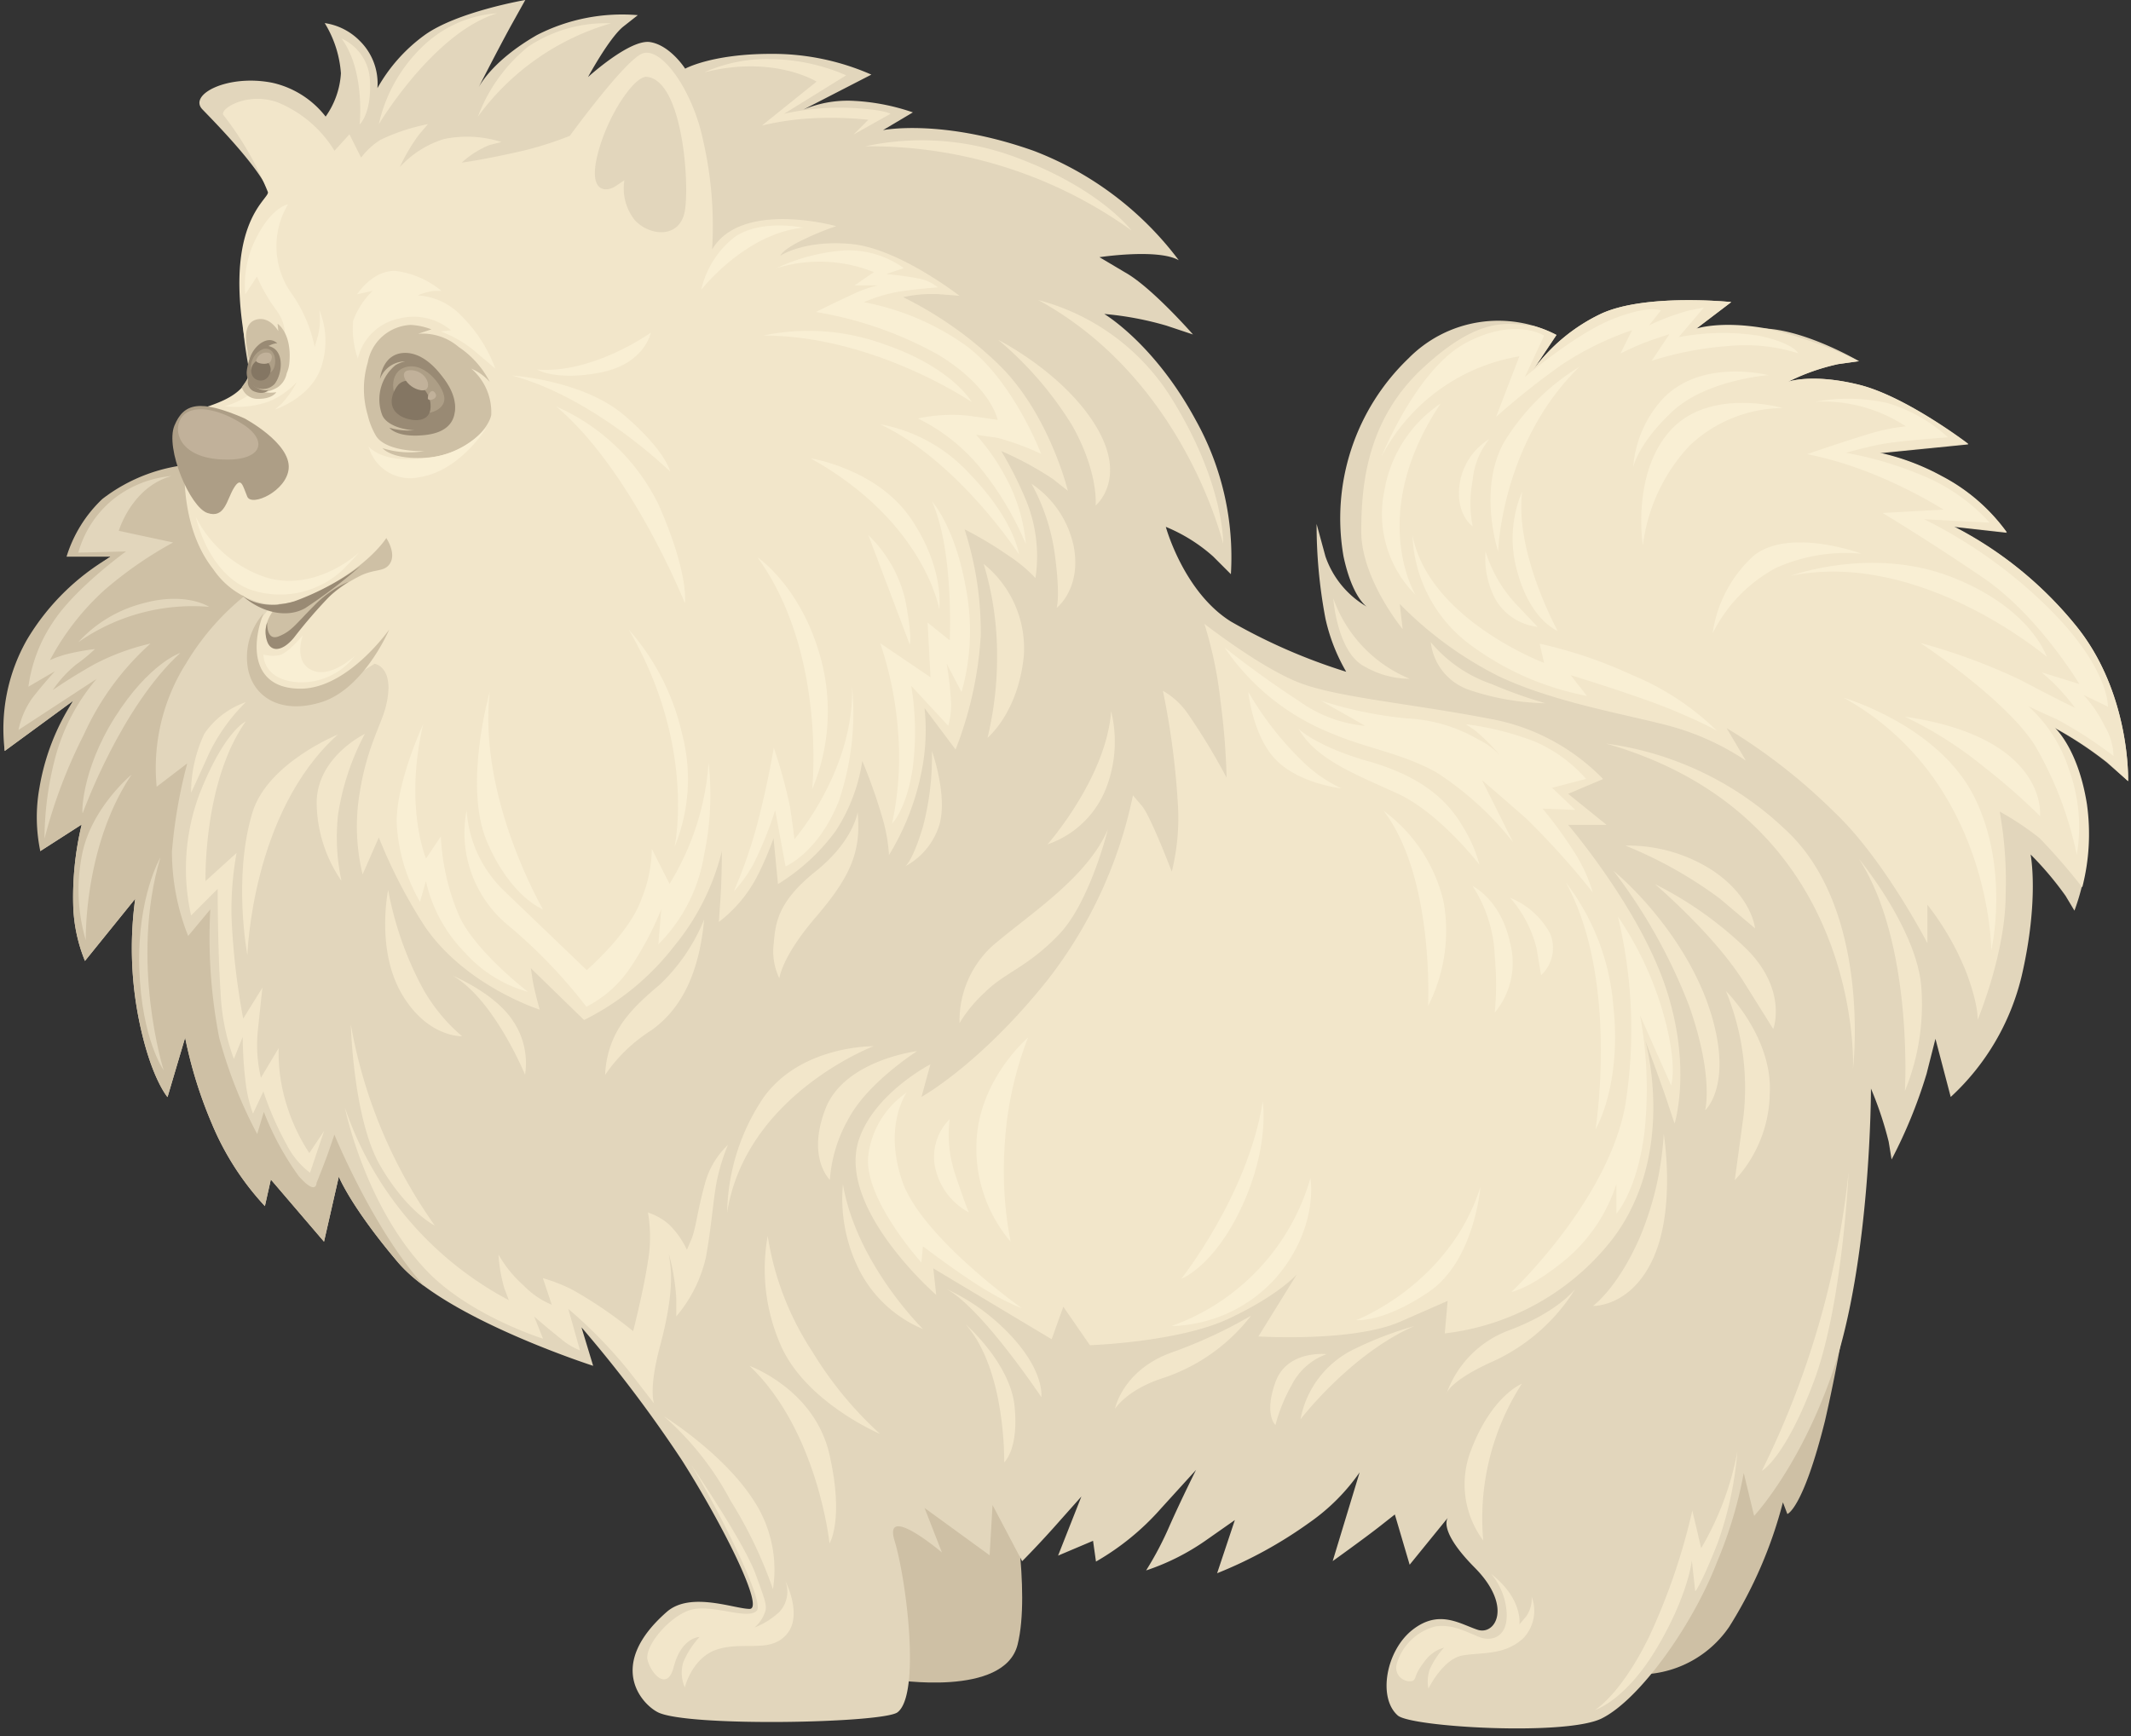 <svg xmlns="http://www.w3.org/2000/svg" viewBox="-0.286 0 182.746 148.92"><rect x="-0.286" y="0" width="182.746" height="148.92" fill="#333333" stroke="none"/><title>Depositphotos_124950874_02</title><g data-name="Layer 2"><g data-name="Layer 1"><path d="M159.07 104.55a142.67 142.67 0 0 1-2.85 17.31c-1.9 7.61-3.23 8-3.23 8l-.38-1a37.77 37.77 0 0 1-4.61 10.68 9.34 9.34 0 0 1-8.94 4l2.66-23.78z" fill="#cec0a5"/><path d="M86.41 127.56s1.71 8.94.57 13.5-10.65 3-10.65 3l-2.09-15.22z" fill="#cec0a5"/><path d="M100.8 22.32a28.09 28.09 0 0 0-12.43-9.38c-7.86-2.79-12.93-1.78-12.93-1.78L78 9.64a18.31 18.31 0 0 0-5.33-1 9.8 9.8 0 0 0-4.06.76l5.83-3a21 21 0 0 0-8.62-1.78c-5.07 0-7.35 1.27-7.35 1.27s-1.27-2-3-2.28-5.33 3-5.33 3 1.78-3.3 3-4.31l1.27-1A16 16 0 0 0 45.77 3c-4.06 2.33-5.07 4.61-5.07 4.61s1.52-3 2.79-5.33L44.76 0s-5.83 1-8.62 3a14.18 14.18 0 0 0-4.06 4.56 5.12 5.12 0 0 0-1.52-4.06 5.28 5.28 0 0 0-3-1.52 9.51 9.51 0 0 1 1.39 4.31A7.16 7.16 0 0 1 27.64 10a8 8 0 0 0-4.57-2.9c-3.8-.76-7.23 1-6 2.28s6.42 6.52 5.83 8.12c-2.16 5.83-3 7.73-1.9 13.82.73 3.88-4.18 4.44-4.18 4.44l-1.73.24v5.07s-4.31.76-6.59 2.54a9.55 9.55 0 0 0-3 4.06h3.8A23 23 0 0 0 2.41 55a16.79 16.79 0 0 0-2.29 9.41L6 60.1s-2.28 4.31-2.54 7.61S3.17 73 3.17 73l3.55-2.28A26.7 26.7 0 0 0 6 77.86a13.63 13.63 0 0 0 1 4.56l4.31-5.33a31.29 31.29 0 0 0 .23 9.91c1 5.33 2.54 7.1 2.54 7.1l1.51-5.1a37.77 37.77 0 0 0 2.28 7.35 23.86 23.86 0 0 0 4.56 7.1l.51-2.28 4.56 5.33 1.27-5.58s1 2.54 5.07 7.35 16.74 8.88 16.74 8.88l-1-3.3a113.29 113.29 0 0 1 8.62 11.41c3.55 5.6 7.1 12.74 5.8 12.74s-5.07-1.52-7.1.25c-5.24 4.59-2.14 7.93-.76 8.62 2.54 1.27 19.31.93 20.54 0 2-1.52.76-11.41-.25-14.71s4.06 1 4.06 1L79 129.34l5.58 4.06.25-4.31 2.54 4.82s1.52-1.52 3.3-3.55l1.78-2-2 5.07 3-1.27.25 1.78a22 22 0 0 0 5.58-4.56l3-3.3s-1.27 2.54-2.28 4.82a28.16 28.16 0 0 1-2 3.8 19.87 19.87 0 0 0 5.07-2.54l2.54-1.78-1.52 4.56a37.17 37.17 0 0 0 7.91-4.34 17.27 17.27 0 0 0 4.31-4.31L114 133.9s2.79-2 4.06-3l1.27-1 1.27 4.31 3.3-4.06s-1 1 2.28 4.31 1.78 5.83.25 5.33-3.3-1.78-5.58 0-3 5.83-1.27 7.35c1.12 1 14.46 1.78 17.5.25 3.3-1.65 7.86-8.12 9.89-13.44a36.4 36.4 0 0 0 2.28-7.61l.89 3.68s3.93-4.18 6.72-12.3c3.31-9.64 3.3-24.35 3.3-24.35a30.32 30.32 0 0 1 1.52 4.56l.25 1.52a42 42 0 0 0 3-7.35l.76-3 1.31 4.99a20.62 20.62 0 0 0 6.09-10.4c1.52-6.59.76-10.4.76-10.4a27.89 27.89 0 0 1 3 3.55l.76 1.27a18.93 18.93 0 0 0 1-9.13c-.76-4.82-2.79-6.59-2.79-6.59a32.13 32.13 0 0 1 4.56 3l1.83 1.61s.25-7.61-4.56-13.44a32.64 32.64 0 0 0-10.4-8.37l4.56.51a16 16 0 0 0-5.58-4.82 20.13 20.13 0 0 0-5.33-2l7.61-.76S163.19 34 159.13 33s-6.09-.25-6.09-.25a18.24 18.24 0 0 1 4.31-1.52l1.78-.25s-4.31-2.54-7.86-2.79a39.44 39.44 0 0 0-6.09 0l3-2.28s-7.35-.76-11.16 1a15.44 15.44 0 0 0-5.83 4.82l2-3a10.8 10.8 0 0 0-12.68 2 19 19 0 0 0-5.58 17c.76 3.55 2 4.31 2 4.31a8 8 0 0 1-3.55-4.31l-.76-2.79a43.07 43.07 0 0 0 .76 8.12 15.8 15.8 0 0 0 1.78 4.56 49.36 49.36 0 0 1-9.89-4.31c-4.06-2.54-5.58-8.12-5.58-8.12a14.18 14.18 0 0 1 4.06 2.54l1.52 1.52a24.11 24.11 0 0 0-3-13.19c-3.55-6.59-7.86-9.13-7.86-9.13a27.33 27.33 0 0 1 5.33 1l2.28.76s-3.55-4.06-5.83-5.33L94 22.06s5-.76 6.8.26z" fill="#e2d6bc"/><path d="M103 53.51a35.14 35.14 0 0 1 1.39 6.72 60 60 0 0 1 .51 6.47 54.89 54.89 0 0 0-3.3-5.45 6.54 6.54 0 0 0-2.16-2 67.37 67.37 0 0 1 1.27 9.51 19 19 0 0 1-.51 6s-1.81-4.76-2.57-5.65l-.76-.89a38.37 38.37 0 0 1-7.23 15.72c-5.83 7.35-10.9 10.14-10.9 10.14l.76-2.79s-4.69 2.41-6.09 6.34c-2.09 5.9 6.59 13.44 6.59 13.44l-.25-2.28 7.61 4.56 2.54 1.52 1-2.79 2.28 3.3s7.61-.25 11.92-2.28 5.83-3.8 5.83-3.8l-3.3 5.33s8.12.51 12.17-1.27l4.06-1.78-.25 2.79a21.36 21.36 0 0 0 14.2-7.86c5.83-7.35 3-17.24 3-17.24s1.52 4.06 2 5.58l.51 1.52s1.52-4.82-.76-11.67-8.37-13.95-8.37-13.95h3.3l-3.3-2.66 3-1.27a17.94 17.94 0 0 0-9.89-5.2c-6.55-1.26-12.68-1.78-16-3s-8.3-5.11-8.3-5.11z" fill="#f2e6ca"/><path d="M167.25 45.14l4.56.51a16 16 0 0 0-5.58-4.82 20.13 20.13 0 0 0-5.33-2l7.61-.76S163.19 34 159.13 33s-6.09-.25-6.09-.25a18.24 18.24 0 0 1 4.31-1.52l1.78-.25a36.85 36.85 0 0 0-7.86-2.79c-4-.73-6.09 0-6.09 0l3-2.28s-7.35-.76-11.16 1a15.44 15.44 0 0 0-5.83 4.82l2-3a9.62 9.62 0 0 0-1.94-.77c-2.24-.24-4.65-.88-9.47 3.56s-5.33 10-5.33 14.07 3.55 8.37 3.55 8.37l-.25-2.16a32 32 0 0 0 8.5 6.21c4.82 2.28 11.16 3.3 14.84 4.31a22.23 22.23 0 0 1 6.34 2.92l-1.65-2.79a49.44 49.44 0 0 1 9.26 7.23C161.28 73.69 165 80.9 165 80.9v-3.3a23.62 23.62 0 0 1 3.3 5.71c1.14 3 1 4.18 1 4.18s2.41-5.71 2.41-10.78a33.59 33.59 0 0 0-.51-7.1 24.76 24.76 0 0 1 3.42 2.28 52.35 52.35 0 0 1 3.66 4.22 18.33 18.33 0 0 0 .4-7.14c-.76-4.82-2.79-6.59-2.79-6.59a32.13 32.13 0 0 1 4.56 3l1.76 1.62s.25-7.61-4.56-13.44a32.64 32.64 0 0 0-10.4-8.42z" fill="#f2e6ca"/><path d="M28 98.46c-.38 1.14-1.14 3-1.14 3s0 1.14-1.52-.57a24.43 24.43 0 0 1-3-5.52l-.57 1.9A39.32 39.32 0 0 1 18.51 89a44.75 44.75 0 0 1-.76-11l-1.9 2.28a19.6 19.6 0 0 1-1.39-7.26 43.49 43.49 0 0 1 1.31-7.54l-2.62 2a16.77 16.77 0 0 1 2.51-10.56 21.85 21.85 0 0 1 7-7.23l-6.09-9.89a14.5 14.5 0 0 0-8.08 3 11.45 11.45 0 0 0-3.07 4.95h3.8a20.13 20.13 0 0 0-7.2 7.13 15.48 15.48 0 0 0-1.9 9.53L6 60.1a19.63 19.63 0 0 0-2.9 7.45A14.17 14.17 0 0 0 3.17 73l3.55-2.28A26.7 26.7 0 0 0 6 77.86a13.63 13.63 0 0 0 1 4.56l4.31-5.33a31.29 31.29 0 0 0 .23 9.91c1 5.33 2.54 7.1 2.54 7.1l1.51-5.1a37.77 37.77 0 0 0 2.28 7.35 23.86 23.86 0 0 0 4.56 7.1l.51-2.28 4.56 5.33 1.27-5.58s1 2.54 5.07 7.35a13.32 13.32 0 0 0 2.27 2.05c-4.36-4.78-7.72-13-7.72-13z" fill="#cec0a5"/><path d="M91.29 42.1s-1.62-6.7-6-10.9a32.34 32.34 0 0 0-8.12-5.71 11.2 11.2 0 0 1 3.17-.25l1.65.13s-5.2-4.06-9.26-4.44-6.09 1-6.09 1 .13-.51 2-1.39a21.77 21.77 0 0 1 2.79-1.14s-8.12-2.28-10.65 2A32.79 32.79 0 0 0 60 12c-.89-4.29-3.68-8.24-5.33-7.35s-6.09 7-6.09 7A29.11 29.11 0 0 1 44 13.06c-3 .67-4.69.89-4.69.89a7.78 7.78 0 0 1 2.41-1.52l1-.25a9.81 9.81 0 0 0-4.95-.25 8.62 8.62 0 0 0-3.77 2.4 16 16 0 0 1 1.65-2.79l.76-.89A16.73 16.73 0 0 0 32.33 12a6.26 6.26 0 0 0-1.65 1.52l-1-2-1.28 1.41a10.28 10.28 0 0 0-4.95-4.18c-2.66-.89-5 .66-4.56 1.14a27.42 27.42 0 0 1 3.8 6.59c.13.63-4.18 2.79-1.65 14.33.81 3.67-4.69 4.06-4.95 4.69S14.2 44 18 48.82a7 7 0 0 0 5.18 3.06 5.1 5.1 0 0 0-1.37 1.76C20.67 56 21.3 59.72 26 59.72c1.56 0 5.83-2.79 5.83-2.79s1.78.25 1 3.55c-.36 1.61-1.64 3.52-2.27 7.52a17.43 17.43 0 0 0 .25 7l1.39-3.17a44.17 44.17 0 0 0 3.93 7.61C39.62 84.58 46 86.6 46 86.6s-.51-1.78-.63-2.66l-.13-.89 4.56 4.44a22.32 22.32 0 0 0 7.73-6.34A20.51 20.51 0 0 0 61.62 73s0 2.28-.13 4.18l-.13 1.9a11.79 11.79 0 0 0 3.42-4.18 27.9 27.9 0 0 0 1.27-3l.38 3.93a17.39 17.39 0 0 0 4.95-4.56 15 15 0 0 0 2.28-6 46 46 0 0 1 1.78 5.07 14.19 14.19 0 0 1 .51 3 21.82 21.82 0 0 0 2.92-7.86 18 18 0 0 0 .13-4.74l2.66 3.55a32.05 32.05 0 0 0 2.16-9.76 28.6 28.6 0 0 0-1.39-9.13 32.64 32.64 0 0 1 3.8 2.28 12.71 12.71 0 0 1 2.28 1.9 12.61 12.61 0 0 0-.77-6.58 32.39 32.39 0 0 0-2.16-4.31A28.05 28.05 0 0 1 90 41.08zM23.46 53.64a3.9 3.9 0 0 1 .89-1.81 4.94 4.94 0 0 0 1.52-.47A9 9 0 0 0 24 55.19a1.51 1.51 0 0 1-.54-1.55z" fill="#f2e6ca"/><path d="M55.16 6.59c-1-.08-3.3 3.17-4.18 6.59s.76 3.3 1.52 2.79l.76-.51a4.37 4.37 0 0 0 .89 3.42c1.27 1.39 3.93 1.65 4.31-.89s-.26-11.14-3.3-11.4z" fill="#e2d6bc"/><path d="M20.67 35.88c-3.8-1.65-5.2-1.32-6 .63S16 43.49 17.5 44s1.65-1.14 2.28-2.16.76-.13 1.14.76 3.38-.48 3.55-2.41c.19-2.19-3.8-4.31-3.8-4.31z" fill="#ad9e86"/><path d="M23.65 51.8a6.58 6.58 0 0 0 2.66-.7c4.95-2.35 6.53-4.95 6.53-4.95s1 1.46.19 2.35c-.48.52-1.14.32-2.28.82a13 13 0 0 0-4 3c-1.2 1.39-2.35 3.3-3.3 3.23s-1.64-1.91.2-3.75z" fill="#cec0a5"/><path d="M40.13 31.62a4.34 4.34 0 0 1 1.59 1.15 7.93 7.93 0 0 0-2.66-3 4.76 4.76 0 0 0-3.49-1.14l1.14-.38a5.7 5.7 0 0 0-1.78-.38 3.92 3.92 0 0 0-3.68 3.23 7.91 7.91 0 0 0 0 4.51 6.43 6.43 0 0 0 .7 1.76c.53.91 2.28 1.36 4.16 1.32a7.6 7.6 0 0 1-3.59-.25s.76 1 3.68.82c3.8-.25 5.51-2.78 5.64-3.68a4.92 4.92 0 0 0-1.71-3.96z" fill="#cec0a5"/><path d="M22.31 52.62a5.66 5.66 0 0 0-1.39 4.31c.25 2.66 2.66 4.44 6.34 3.3S33.09 54 33.09 54s-3.55 5.07-7.61 5.07-4.31-3.53-3.17-6.45z" fill="#cec0a5"/><path d="M159.13 73.67s4.82 5.83 5.33 10.78a19.62 19.62 0 0 1-1.39 9.13s.75-12.68-3.94-19.91z" fill="#f2e6ca"/><path d="M137.45 63.78a27.6 27.6 0 0 1 15.34 7.35c7.48 6.85 5.83 20.54 5.83 20.54s1.02-21.55-21.17-27.89z" fill="#f2e6ca"/><path d="M138.08 74.69a46.59 46.59 0 0 1 6.47 11.54c2.16 6.09 1.39 9 1.39 9s2.28-2 .63-7.86-6.08-10.66-8.49-12.68z" fill="#f2e6ca"/><path d="M142.39 97.26a26.86 26.86 0 0 1-2 8.75c-1.9 4.44-4.06 6-4.06 6s3.3.13 5.2-4.18.86-10.57.86-10.57z" fill="#f2e6ca"/><path d="M158.24 100.55s-.51 11.41-3 18-4.44 7.61-4.44 7.61a75.3 75.3 0 0 0 7.44-25.61z" fill="#f2e6ca"/><path d="M134.79 110.57s-1.52 2-5.71 3.55a9 9 0 0 0-5.33 5.45s.13-1 3.68-2.66a16.22 16.22 0 0 0 7.36-6.34z" fill="#f2e6ca"/><path d="M94.72 71.14s-1.52 6.21-4.18 9-4.69 3.3-6.34 4.95a12 12 0 0 0-2.2 2.66 8.71 8.71 0 0 1 2.79-6.59c3.08-2.67 8.15-5.84 9.93-10.02z" fill="#f2e6ca"/><path d="M95 61a11 11 0 0 1-.38 6.47 8.26 8.26 0 0 1-5.07 4.95S94.59 66.7 95 61z" fill="#f2e6ca"/><path d="M78.36 90.16s-4.18 2.66-5.83 5.71a12.34 12.34 0 0 0-1.65 5.33s-2-1.9-.38-6.09 7.86-4.95 7.86-4.95z" fill="#f2e6ca"/><path d="M72 101.57a13.6 13.6 0 0 0 1.27 7.1 10.81 10.81 0 0 0 5.6 5.33s-5.71-5.59-6.87-12.43z" fill="#f2e6ca"/><path d="M80.9 110.57a17.71 17.71 0 0 1 5.45 3.93c3 3.19 2.66 5.33 2.66 5.33s-5.07-7.61-8.11-9.26z" fill="#f2e6ca"/><path d="M107 112.85a40.64 40.64 0 0 1-6.85 3.17c-4.18 1.52-4.82 4.82-4.82 4.82s1-1.65 4.18-2.66a15.82 15.82 0 0 0 7.49-5.33z" fill="#f2e6ca"/><path d="M82.54 113.61s3.8 3.3 4.18 7-.89 4.82-.89 4.82.17-7.89-3.29-11.82z" fill="#f2e6ca"/><path d="M121 113.74a30.8 30.8 0 0 0-5.2 2 8.38 8.38 0 0 0-4.56 6s4.27-5.59 9.76-8z" fill="#f2e6ca"/><path d="M113.48 116.15a5.37 5.37 0 0 0-3 2.66 14.24 14.24 0 0 0-1.39 3.42s-1-.89 0-3.68 4.39-2.4 4.39-2.4z" fill="#f2e6ca"/><path d="M33 76.33a28.87 28.87 0 0 0 2.66 7.86 14.88 14.88 0 0 0 3.68 4.69s-3 .13-5.2-3.68S33 76.33 33 76.33z" fill="#f2e6ca"/><path d="M60.1 78.87a16.09 16.09 0 0 1-3.8 5.58c-2.41 2-3.42 3.3-4.06 4.82a8.43 8.43 0 0 0-.63 2.92 13.62 13.62 0 0 1 3.93-3.8c2.91-2.04 4.18-5.46 4.56-9.52z" fill="#f2e6ca"/><path d="M79.63 64.41a23.52 23.52 0 0 1-.76 6.47c-.89 3-1.52 3.42-1.52 3.42a6.05 6.05 0 0 0 2.92-3.55c.73-2.53-.64-6.34-.64-6.34z" fill="#f2e6ca"/><path d="M38.54 83.69s3.68 1.52 5.2 3.93a6.43 6.43 0 0 1 1 4.56s-2.65-6.46-6.2-8.49z" fill="#f2e6ca"/><path d="M73.26 69.66s-.33 2.46-3.6 5.08-3.44 4.42-3.6 6.23a5.38 5.38 0 0 0 .49 2.95s.16-1.8 3.11-5.24 3.93-5.58 3.6-9.02z" fill="#f2e6ca"/><path d="M84.07 48.37a27.05 27.05 0 0 1 1.15 7.7 29.63 29.63 0 0 1-.82 7.21s2.62-2.13 3.11-7a9.3 9.3 0 0 0-3.44-7.91z" fill="#f2e6ca"/><path d="M88.17 41.49a17.45 17.45 0 0 1 2 6.06c.49 3.6.16 4.59.16 4.59s2.13-1.64 1.47-5.24a8.59 8.59 0 0 0-3.63-5.41z" fill="#f2e6ca"/><path d="M122.41 55.08a11.77 11.77 0 0 0 5.24 3.6 40 40 0 0 0 4.59 1.64 21.65 21.65 0 0 1-6.55-1.15 4.91 4.91 0 0 1-3.28-4.09z" fill="#f2e6ca"/><path d="M114.05 51.32s.33 4.75 2.78 5.9a7.76 7.76 0 0 0 3.77 1 11.7 11.7 0 0 1-6.55-6.9z" fill="#f2e6ca"/><path d="M31 62.95a21.68 21.68 0 0 0-2.29 6.88 17.67 17.67 0 0 0 .29 5.73 12 12 0 0 1-2.13-6.72c.03-3.93 4.13-5.89 4.13-5.89z" fill="#f2e6ca"/><path d="M147.72 85a21.84 21.84 0 0 1 1.52 10.65l-.76 5.58a11.15 11.15 0 0 0 3-7.35c.3-4.88-3.76-8.88-3.76-8.88z" fill="#f2e6ca"/><path d="M141.63 75.83s5.07 4.31 7.61 8.37l2.54 4.06s1.27-3.3-2.28-6.85a31.6 31.6 0 0 0-7.87-5.58z" fill="#f2e6ca"/><path d="M139.1 72.53a36.43 36.43 0 0 1 8.12 4.56l3 2.54s-.25-2.79-3.8-5.07a13.34 13.34 0 0 0-7.32-2.03z" fill="#f2e6ca"/><path d="M85.33 29.16a30.12 30.12 0 0 1 6.34 7.35c2.28 4.06 2 6.85 2 6.85s2.79-2.28 0-6.85-8.34-7.35-8.34-7.35z" fill="#f2e6ca"/><path d="M29.29 95s1.65 8.24 6.85 13.82c3.69 4 10.14 6 10.14 6l-.76-1.9s1.14 1 2.28 1.9a5.51 5.51 0 0 0 1.65 1l-1-3.55a39.9 39.9 0 0 1 5.2 5.33l2.16 2.79s-.51-1.14.51-4.95 1-5.83.89-6.85l-.13-1a18.19 18.19 0 0 1 .63 3.8v1.52a11.94 11.94 0 0 0 2.54-5.07c.51-2.79.63-5.2 1-6.85a17 17 0 0 1 .89-2.79 7.12 7.12 0 0 0-2 3.42c-.63 2.28-.76 3.8-1.14 4.69l-.38.89a7.33 7.33 0 0 0-1.56-2.2 5.26 5.26 0 0 0-1.78-1 12.28 12.28 0 0 1 0 4.18c-.38 2.54-1.27 6-1.27 6a36.6 36.6 0 0 0-5.2-3.55 14.17 14.17 0 0 0-2.54-1l.76 2.28a7.14 7.14 0 0 1-2.41-1.65 10.35 10.35 0 0 1-2.16-2.66 13.52 13.52 0 0 0 .51 2.92l.38 1A29.34 29.34 0 0 1 29.29 95z" fill="#f2e6ca"/><path d="M29.8 87.87S30 96 32.33 100s4.67 5.12 4.67 5.12a42.48 42.48 0 0 1-7.2-17.25z" fill="#f2e6ca"/><path d="M62.07 104a18.2 18.2 0 0 1 3.14-9.89c3.23-4.47 9.41-4.37 9.41-4.37S63.68 93.9 62.07 104z" fill="#f2e6ca"/><path d="M20.79 61.88S19 62.64 16.86 68a18.29 18.29 0 0 0-.76 10.52l2.28-2.28s0 5.2.25 8.88a18.72 18.72 0 0 0 1.14 5.71l.76-1.9a33 33 0 0 0 .25 3.93 11.6 11.6 0 0 0 .63 2.66l.89-1.9a27.47 27.47 0 0 0 2 4.56 7 7 0 0 0 2 2.41L27.51 97l-1.27 1.9a16.15 16.15 0 0 1-2-4.31 15 15 0 0 1-.63-4.69l-1.52 2.54a12.11 12.11 0 0 1-.25-4.18c.25-2.41.38-3.55.38-3.55l-1.65 2.66a60.62 60.62 0 0 1-1-8.69 27.41 27.41 0 0 1 .43-5.52l-2.66 2.41s-.22-8.49 3.45-13.69z" fill="#f2e6ca"/><path d="M20.79 60.23a15.76 15.76 0 0 0-3.17 4.44A223.98 223.98 0 0 1 16.1 68a11.91 11.91 0 0 1 1.14-5.07 7.1 7.1 0 0 1 3.55-2.7z" fill="#f2e6ca"/><path d="M28.69 63s-6 2.42-7.32 6.66c-1.71 5.61-.44 12.27-.44 12.27s.34-12.28 7.76-18.93z" fill="#f2e6ca"/><path d="M73.92 12.55a23 23 0 0 1 13.06 1c7.1 2.66 9.76 6.21 9.76 6.21a38.47 38.47 0 0 0-22.82-7.21z" fill="#f2e6ca"/><path d="M88.76 25.74a19.17 19.17 0 0 1 11.54 8.62c4.44 7.23 4.31 12.3 4.31 12.3s-3.3-14.07-15.85-20.92z" fill="#f2e6ca"/><path d="M60.1 6.21a13.14 13.14 0 0 1 5.71-1.14 16.66 16.66 0 0 1 6.47 1.39l-5.33 3.3a21.89 21.89 0 0 1 5.58-.51c3 .13 3.55.51 3.55.51l-3.17 1.78 1.27-1.27a31.5 31.5 0 0 0-4.69-.13 23.66 23.66 0 0 0-4.44.63L69.74 7s-3.68-2.31-9.64-.79z" fill="#f2e6ca"/><path d="M52.11 2a12 12 0 0 0-7.1 2 14.07 14.07 0 0 0-4.31 6 21.55 21.55 0 0 1 11.41-8z" fill="#f2e6ca"/><path d="M42.35 1.14a10.19 10.19 0 0 0-6.47 2.92 13.21 13.21 0 0 0-3.68 6.59s4.7-7.86 10.15-9.51z" fill="#f2e6ca"/><path d="M29 3.3A4.13 4.13 0 0 1 31.44 7c.13 2.79-.89 3.68-.89 3.68S31.06 6.09 29 3.3z" fill="#f2e6ca"/><path d="M65.55 106a24.9 24.9 0 0 0 3.8 9.89 32 32 0 0 0 5.83 7.1s-6.59-2.79-8.62-7.86a16.14 16.14 0 0 1-1.01-9.13z" fill="#f2e6ca"/><path d="M64 117.16s5.58 2 6.85 7.61 0 7.61 0 7.61-.99-9.64-6.85-15.22z" fill="#f2e6ca"/><path d="M130.22 118.69s-2.54 1-4.31 5.58a8.06 8.06 0 0 0 1 7.86 21.33 21.33 0 0 1 3.31-13.44z" fill="#f2e6ca"/><path d="M14.42 40.83a9.35 9.35 0 0 0-4.76 1.81 9 9 0 0 0-3.23 4.76l4.09-.1s-4.37 3.14-6.28 6.09a13 13 0 0 0-2.09 5.51l2.28-1.33s-1.14 1.24-2 2.38a7.31 7.31 0 0 0-1.13 2.66L8 58.23a17.24 17.24 0 0 0-3.47 6.47 27.6 27.6 0 0 0-1 7.23A43.65 43.65 0 0 1 6.91 63a23.41 23.41 0 0 1 5.71-7.8A19.78 19.78 0 0 0 7.76 57c-2.19 1.24-3.52 2.19-3.52 2.19a10.17 10.17 0 0 1 2-2.19 14.81 14.81 0 0 0 1.62-1.33 19.49 19.49 0 0 0-2.57.48 9.43 9.43 0 0 0-1.29.47 22.09 22.09 0 0 1 4.66-6 33.46 33.46 0 0 1 5.9-4.09l-4.66-1s1.1-3.75 4.52-4.7z" fill="#e2d6bc"/><path d="M17.65 52.05s-2-1.33-5.71-.29a11.3 11.3 0 0 0-5.52 3.33 17.11 17.11 0 0 1 11.23-3.04z" fill="#e2d6bc"/><path d="M15.18 56s-2.66.86-5.61 5.52S6.72 70 6.81 69.74s3.33-9.13 8.37-13.74z" fill="#e2d6bc"/><path d="M11 66.44s-3.65 3-4.31 7.2a15.22 15.22 0 0 0 .38 7s-.19-8.08 3.93-14.2z" fill="#e2d6bc"/><path d="M13.47 73.54s-2 3.42-1.81 9.51 2.09 8.75 2.09 8.75-2.94-9.32-.28-18.26z" fill="#e2d6bc"/><path d="M104.73 55.54s3 2.41 6.34 4.56a11.56 11.56 0 0 0 5.71 2.16s-1.52-.89-2.66-1.52L113 60.1a34.85 34.85 0 0 0 7.35 1.52 13.35 13.35 0 0 1 6.09 1.78 6.3 6.3 0 0 1 1.9 1.39 16.47 16.47 0 0 0-2.16-2.16l-.76-.51a24.88 24.88 0 0 1 6 1.52 12.41 12.41 0 0 1 4.31 3.17l-2.92.76 2 1.9-2.81-.11a35.66 35.66 0 0 1 2.66 3.64 13.78 13.78 0 0 1 1.65 3.55 69 69 0 0 0-5.71-6.34c-2.16-1.9-3.8-3.3-3.8-3.3l1.78 3.55.89 1.78a26.88 26.88 0 0 0-6.59-6c-2.93-1.63-6-2.06-8.88-3.3a20 20 0 0 1-9.27-7.4z" fill="#f9efd4"/><path d="M138.46 78.62a28.85 28.85 0 0 1 3.8 8c1.39 4.69.76 6.47.76 6.47l-2.66-6a35 35 0 0 1 .38 10c-.63 5.07-2.41 7-2.41 7v-2.54a14.11 14.11 0 0 1-4.18 6.34c-3.17 2.66-4.82 2.92-4.82 2.92s8.24-7.73 9.76-16a41.39 41.39 0 0 0-.63-16.19z" fill="#f9efd4"/><path d="M134 75.7a19.93 19.93 0 0 1 4.06 10.52c.76 6.85-1.52 10.65-1.52 10.65s2.05-12.8-2.54-21.17z" fill="#f9efd4"/><path d="M77.47 93.71a7.65 7.65 0 0 0-3.3 5.45c-.38 3.68 4.56 9.13 4.56 9.13l.13-1.39s3.68 2.79 5.71 3.93a19.69 19.69 0 0 0 2.79 1.39s-8.62-6.09-10.27-10.9.38-7.61.38-7.61z" fill="#f9efd4"/><path d="M100.17 113.74a12.41 12.41 0 0 0 9-4.18c3.68-4.31 2.92-8.5 2.92-8.5a19.06 19.06 0 0 1-11.92 12.68z" fill="#f9efd4"/><path d="M108 94.47s.63 3.8-1.78 9-5.2 6.21-5.2 6.21 5.74-7.23 6.98-15.21z" fill="#f9efd4"/><path d="M126.67 101.82s-.51 6.34-4.44 9-6.21 2.41-6.21 2.41 7.98-3.04 10.65-11.41z" fill="#f9efd4"/><path d="M87.87 89a30.31 30.31 0 0 0-2 9.26 32 32 0 0 0 .51 8.24 12.32 12.32 0 0 1-2.92-8.62c.23-5.32 4.41-8.88 4.41-8.88z" fill="#f9efd4"/><path d="M81.15 96a10.79 10.79 0 0 0 .51 4.82c.89 2.66 1.14 3.17 1.14 3.17a5.72 5.72 0 0 1-2.92-3.99 4.56 4.56 0 0 1 1.27-4z" fill="#f9efd4"/><path d="M111.07 62.51s1.52 1.52 6 2.79 6.72 3.3 8 5.45a12.52 12.52 0 0 1 1.52 3.42s-3.42-4.44-7-6.09-6.99-2.9-8.52-5.57z" fill="#f9efd4"/><path d="M106.76 59.34a27.4 27.4 0 0 0 4.69 6 12 12 0 0 0 3.3 2.28s-3.55-.38-5.58-2.41-2.41-5.87-2.41-5.87z" fill="#f9efd4"/><path d="M118.37 69.55a13.46 13.46 0 0 1 5.14 7.8 14.2 14.2 0 0 1-1.33 8.94s.56-11.03-3.81-16.74z" fill="#f9efd4"/><path d="M126 76a11.81 11.81 0 0 1 1.9 6.09 25.44 25.44 0 0 1 0 4.76 6.65 6.65 0 0 0 1.33-5.9C128.45 77.16 126 76 126 76z" fill="#f9efd4"/><path d="M129.21 77a10.2 10.2 0 0 1 2.28 4.37l.38 2.28a3.2 3.2 0 0 0 .76-3.61 6.84 6.84 0 0 0-3.42-3.04z" fill="#f9efd4"/><path d="M118.18 39.18s3-7.5 7.23-9.76 6.72-.63 6.72-.63l-1.65 3.55s4.31-3.68 7.48-4.95 4.18-.76 4.18-.76l-1 1.27a20.47 20.47 0 0 1 3.42-1.27l1.27-.25-2.16 2.54a20.32 20.32 0 0 1 6.85-.13c3 .63 3.42 1.52 3.42 1.52a15 15 0 0 0-6-.63 28.22 28.22 0 0 0-6.59 1.27l1.52-2.28s-1.65.51-2.54.89-1.65.76-1.65.76l1-2a25.83 25.83 0 0 0-6.09 3 64.08 64.08 0 0 0-5.58 4.44l2-5.2a16.37 16.37 0 0 0-11.83 8.62z" fill="#f9efd4"/><path d="M123.25 34.62a11.24 11.24 0 0 0-4.82 7.48 9.75 9.75 0 0 0 2.66 8.9s-4.18-6.87 2.16-16.38z" fill="#f9efd4"/><path d="M120.84 45.9a12.29 12.29 0 0 0 4.56 9.1 24.43 24.43 0 0 0 10.4 4.69l-1.39-1.78s5.83 1.78 8.75 3 3.8 1.78 3.8 1.78a22.82 22.82 0 0 0-7.35-4.82 38.69 38.69 0 0 0-7.86-2.66l.38 1.65s-9.9-3.73-11.29-10.96z" fill="#f9efd4"/><path d="M135.17 31.45a19.52 19.52 0 0 0-6.47 6.47c-2.28 4.06-.51 9.38-.51 9.38s.26-9.3 6.98-15.85z" fill="#f9efd4"/><path d="M127.43 37.66a6.59 6.59 0 0 0-1.43 3.55 10.48 10.48 0 0 0 0 3.93s-1.49-1-1.11-3.65a5.46 5.46 0 0 1 2.54-3.83z" fill="#f9efd4"/><path d="M155.36 34.46a15.69 15.69 0 0 1 6.18.1 13.44 13.44 0 0 1 5.23 2.95s-4.09.29-5.61.57-3.14.76-3.14.76a31.06 31.06 0 0 1 7.32 2.28 16 16 0 0 1 5 3.71l-5.61-.29a41.47 41.47 0 0 1 10.75 7.7c5.14 5.14 5 8.37 5 8.37l-2.09-1a11 11 0 0 1 1.81 2.66 5.27 5.27 0 0 1 .76 2.57 36.05 36.05 0 0 0-4.85-3.14c-1.71-.76-2.47-1.14-2.47-1.14a12.37 12.37 0 0 1 3.5 5.44 14.33 14.33 0 0 1 .67 7.32 31.13 31.13 0 0 0-3.61-9.42c-2.57-4-9.8-8.75-9.8-8.75a51.19 51.19 0 0 1 8.6 3.18c3.23 1.71 4.66 2.38 4.66 2.38a19.76 19.76 0 0 0-2-2.28l-.86-.76 3.23 1s-3.52-5.9-8.27-9.13-8.6-5.54-8.6-5.54l5.23-.29a41.79 41.79 0 0 0-6.28-3.14 32.43 32.43 0 0 0-5.42-1.62s3.33-1.14 5.23-1.71a16.58 16.58 0 0 1 3.23-.67 12.86 12.86 0 0 0-7.79-2.11z" fill="#f9efd4"/><path d="M153.27 49.39s6.94-2.57 13.79.1 8.18 6.85 8.18 6.85-10.85-9.23-21.97-6.95z" fill="#f9efd4"/><path d="M159.35 47.49a14.64 14.64 0 0 0-7.35 1.23 12.87 12.87 0 0 0-5.42 5.61 11.09 11.09 0 0 1 3.52-6.66c3.07-2.47 9.25-.18 9.25-.18z" fill="#f9efd4"/><path d="M152.6 35a11.74 11.74 0 0 0-8 3.23 15.24 15.24 0 0 0-4 8.56s-1-6.18 2.38-9.89 9.62-1.9 9.62-1.9z" fill="#f9efd4"/><path d="M151.37 32.18s-5.33.38-8.27 3.14-3.33 4.76-3.33 4.76a9.81 9.81 0 0 1 2.47-5.8c3.33-3.61 9.13-2.1 9.13-2.1z" fill="#f9efd4"/><path d="M130.25 42.16a10.31 10.31 0 0 0-.38 7c1.14 4.09 3.42 4.95 3.42 4.95s-3.7-6.72-3.04-11.95z" fill="#f9efd4"/><path d="M127.11 47.3a11.64 11.64 0 0 0 2.57 4.47l1.9 2a4.83 4.83 0 0 1-3.58-2.29 7.49 7.49 0 0 1-.89-4.18z" fill="#f9efd4"/><path d="M157.83 59.85s8.18 2.38 11.22 8.56 1.43 13.12 1.43 13.12 0-14.64-12.65-21.68z" fill="#f9efd4"/><path d="M163.06 61.47a33.42 33.42 0 0 1 6.75 4.28 53.6 53.6 0 0 1 4.85 4.25s.77-6.73-11.6-8.53z" fill="#f9efd4"/><path d="M66.31 23a16.35 16.35 0 0 1 5.83-1.52A8.08 8.08 0 0 1 77.22 23l-1.52.51a24.62 24.62 0 0 1 2.79.38 3.52 3.52 0 0 1 1.65.76s-1.9.13-3.42.38a13.32 13.32 0 0 0-2.92.89 22.19 22.19 0 0 1 8.5 3.55c4.17 2.86 6.7 9.46 6.7 9.46a23 23 0 0 0-3.8-1.39c-1-.13-1.78-.25-1.78-.25a19 19 0 0 1 3 4.56 15.1 15.1 0 0 1 1.27 4.82 27 27 0 0 0-4.06-6.72 16.17 16.17 0 0 0-5.2-4.06 14.19 14.19 0 0 1 4.18-.25c1.9.25 2.66.38 2.66.38s-.51-2.79-5.07-5.58a32.46 32.46 0 0 0-10.52-3.68s1.78-.89 3.17-1.52a9.81 9.81 0 0 1 2.16-.76H73l1.65-1.14a12.49 12.49 0 0 0-8.34-.34z" fill="#f9efd4"/><path d="M68.6 19.53s-3.55-.76-5.83.76a8 8 0 0 0-2.92 4.56s3.8-4.85 8.75-5.32z" fill="#f9efd4"/><path d="M65.17 28.78a18.93 18.93 0 0 1 10.4.76c5.83 2 7.48 4.95 7.48 4.95s-8.37-5.71-17.88-5.71z" fill="#f9efd4"/><path d="M75.19 36.39a13.71 13.71 0 0 1 7.73 4.31c3.8 3.93 4.18 6.85 4.18 6.85s-5.19-7.99-11.91-11.16z" fill="#f9efd4"/><path d="M79.63 43s2 2.16 2.92 7.48a19.22 19.22 0 0 1-.38 8.88l-1.27-2.43a29.5 29.5 0 0 1 .38 3.42 6.59 6.59 0 0 1-.25 1.9l-3.17-3.42a24.4 24.4 0 0 1 .13 7c-.51 3.55-1.78 4.82-1.78 4.82a27 27 0 0 0 .51-8 30.93 30.93 0 0 0-1.52-7.48l4.31 2.92-.25-4.69 1.9 1.52s.37-7.75-1.53-11.92z" fill="#f9efd4"/><path d="M69.23 39.31s5.71.89 8.62 5.2 2.41 7.73 2.41 7.73S79 44.76 69.23 39.31z" fill="#f9efd4"/><path d="M74.18 45.9a11.25 11.25 0 0 1 3.17 5.58c.63 3.3.38 3.8.38 3.8z" fill="#f9efd4"/><path d="M72.78 58.84a23.45 23.45 0 0 1-1.14 9.89c-1.78 4.44-4.56 5.58-4.56 5.58l-.89-4.82a31.83 31.83 0 0 1-1.9 4.69 12.11 12.11 0 0 1-1.65 2.28 41.24 41.24 0 0 0 2.16-6.34c.89-3.55 1.27-6 1.27-6a45.27 45.27 0 0 1 1.39 5.07c.25 1.65.38 2.79.38 2.79s5.16-5.92 4.94-13.14z" fill="#f9efd4"/><path d="M64.67 47.8s3.8 2.54 5.45 8.75a17.35 17.35 0 0 1-.76 11.16S70.62 56 64.67 47.8z" fill="#f9efd4"/><path d="M60.48 65.43a24.76 24.76 0 0 1-.38 7.86A14 14 0 0 1 56.17 81l.25-3a27.26 27.26 0 0 1-2.79 5.2A10.06 10.06 0 0 1 50 86.35a44.25 44.25 0 0 0-6.85-7.1 10.27 10.27 0 0 1-3.42-9.76 10.52 10.52 0 0 0 3.3 7l7 6.72s3.68-3.17 4.69-6.09a11.73 11.73 0 0 0 .89-4.31l1.52 3a22.8 22.8 0 0 0 3.35-10.38z" fill="#f9efd4"/><path d="M53.63 54a20.15 20.15 0 0 1 4.56 8.88 15.25 15.25 0 0 1-.63 9.76S59.47 64 53.63 54z" fill="#f9efd4"/><path d="M41.71 59.34s-2.28 8-.25 12.81S46.28 78 46.28 78s-5.58-9.53-4.57-18.66z" fill="#f9efd4"/><path d="M36 62.13S33.73 67 33.73 70.5a14.94 14.94 0 0 0 2 6.85l.51-1.78a12.63 12.63 0 0 0 3.3 6.09A11.38 11.38 0 0 0 45 85.08s-4.31-3.3-5.83-6.34a19.48 19.48 0 0 1-1.65-7l-1.27 1.9s-1.89-4.41-.25-11.51z" fill="#f9efd4"/><path d="M24.41 17.53s-1.33.19-2.66 2.76a8.74 8.74 0 0 0-1 4.95l1-1.52a14.59 14.59 0 0 0 1.71 2.95c1.24 1.71.76 3.9-1 5.9A6.81 6.81 0 0 1 19 34.84a8.38 8.38 0 0 0 3.71-.38 6.72 6.72 0 0 0 2.47-1.71 8.77 8.77 0 0 1-1.33 1.9l-.57.48s3.14-1 4-3.71a7 7 0 0 0-.19-4.85 5.9 5.9 0 0 1-.1 2.19l-.29 1a12.23 12.23 0 0 0-1.9-4.47 7 7 0 0 1-.39-7.76z" fill="#f9efd4"/><path d="M30.4 30.75a4.57 4.57 0 0 1 3.52-3.42 5 5 0 0 1 4.47 1l-.86.1A10.63 10.63 0 0 1 40.29 30l1.9 1.62a12.33 12.33 0 0 0-2.85-4.47 5.62 5.62 0 0 0-3.8-1.81 4.59 4.59 0 0 1 1.46-.39h.57a7.7 7.7 0 0 0-3.9-1.71c-2-.1-3.33 2-3.33 2l1.33-.29A6.8 6.8 0 0 0 30 27.52a7.73 7.73 0 0 0 .4 3.23z" fill="#f9efd4"/><path d="M16.51 44.35s1 4.76 4.56 6.18a7.87 7.87 0 0 0 8-1.62c1-1 1.43-1.52 1.43-1.52s-3.52 3.33-7.8 2.19a10.42 10.42 0 0 1-6.19-5.23z" fill="#f9efd4"/><path d="M22.31 56.14s-.1 2.19 3 2.38a5.78 5.78 0 0 0 4.85-2.28s-2.09 2-3.71 1.24-.76-3-.76-3-1.24 1.52-2 1.71a3 3 0 0 1-1.38-.05z" fill="#f9efd4"/><path d="M23.52 27.77l.06.63s-.7-1.27-1.84-1-1 1.75-.79 2.71v.11c0 .18.07.36.11.54a2.65 2.65 0 0 1-.2 1.86l-.41.59a1.42 1.42 0 0 0 1.44 1c1.2 0 1.52-.57 1.52-.57a3.34 3.34 0 0 1-1 0 3.53 3.53 0 0 0 1.1-.41 1.88 1.88 0 0 0 .79-1.21 2.82 2.82 0 0 0 .22-.81c.27-2.62-1-3.44-1-3.44z" fill="#cec0a5"/><path d="M43.62 32.21s6.09.38 9.64 3.42 3.93 4.82 3.93 4.82-6.47-6.34-13.57-8.24z" fill="#f9efd4"/><path d="M45.77 31.7s1.65 1 5.45.25 4.31-3.42 4.31-3.42-4.94 3.55-9.76 3.17z" fill="#f9efd4"/><path d="M47.42 34.87a17.65 17.65 0 0 1 8.75 8.37c2.66 6 2.28 8.5 2.28 8.5s-4.56-11.42-11.03-16.87z" fill="#f9efd4"/><path d="M31.32 38.29s1.14 1.52 4.88 1a7.8 7.8 0 0 0 5.26-2.66s-2.28 3.8-5.83 4.31a3.69 3.69 0 0 1-4.31-2.65z" fill="#f9efd4"/><path d="M33.63 31.32a3.81 3.81 0 0 0-1.14 4.28c.63 1.54 4.85 1.9 6 .19s-1.91-6.18-4.86-4.47z" fill="#998a74"/><path d="M23.07 29.8c-1.14-.57-2 .48-2.19 2a1.39 1.39 0 0 0 2.38 1.14c.67-.86.81-2.65-.19-3.14z" fill="#998a74"/><path d="M34.2 31.61c-1.18.59-1 2.76.48 3.52s3.23.1 3.14-1-1.91-3.38-3.62-2.52z" fill="#ad9e86"/><path d="M32.3 32.51A2.31 2.31 0 0 1 34.39 31 5.3 5.3 0 0 1 38 32.84s-1.43-2.52-3.47-2.57-2.23 2.24-2.23 2.24z" fill="#998a74"/><path d="M33.11 36.69s.62.9 3.09.62 2.57-1.81 2.52-2.47a2.66 2.66 0 0 0-.48-1.24 2.53 2.53 0 0 1-1.43 2.95 5.81 5.81 0 0 1-3.7.14z" fill="#998a74"/><path d="M23.5 29.47s-.52-.67-1.47 0a2.53 2.53 0 0 0-1 1.85 3.31 3.31 0 0 1 1.27-1.39c.96-.61 1.2-.46 1.2-.46z" fill="#998a74"/><path d="M21 32.51a1.88 1.88 0 0 0 .86.81 1.35 1.35 0 0 0 .86.14s-.33.43-1.14.14a.88.88 0 0 1-.58-1.09z" fill="#998a74"/><path d="M15.37 35.69c-.92 1.09-.38 3.47 3.19 3.71s4.28-1.52 2-3-4.38-1.66-5.19-.71z" fill="#c1b19a"/><path d="M20.41 51s1.5 1.5 4.56.57a23.3 23.3 0 0 0 5.64-3 43.49 43.49 0 0 1-4.75 3.61c-1.86 1.01-4.18.06-5.45-1.18z" fill="#998a74"/><path d="M22.63 53.38a2.47 2.47 0 0 0 0 1.65c.32.89 1.27.89 2.28-.32a42.81 42.81 0 0 1 3-3.49 9.49 9.49 0 0 1 1.71-1.33 9.18 9.18 0 0 0-3 2.09c-1.58 1.59-1.9 2.16-3 2.6s-.99-1.2-.99-1.2z" fill="#998a74"/><path d="M33.87 33c-.35.39-1.13 1.8.1 2.62.71.48 2.52.81 2.66-.57.18-1.7-1.79-3.05-2.76-2.05z" fill="#847663"/><path d="M34.8 31.76c-1 .08-.19 1.52 1 1.71s.59-1.83-1-1.71z" fill="#c1b19a"/><path d="M37 33.67c-.33-.44-.7.38-.57.57s.97-.07.57-.57z" fill="#c1b19a"/><path d="M22.31 29.93a1.68 1.68 0 0 0-1.08 1.65c.06.7 1.52.76 1.9.13s.2-1.98-.82-1.78z" fill="#ad9e86"/><path d="M22.09 30.81a1 1 0 0 0-.76 1.36.8.8 0 0 0 1.46 0 .89.89 0 0 0-.7-1.36z" fill="#847663"/><path d="M22.57 30.24a.9.9 0 0 0-.89.7c0 .25 1.08.44 1.27 0s0-.7-.38-.7z" fill="#c1b19a"/><path d="M127.59 135a5.7 5.7 0 0 1 1.33 3.33c.1 2-1.14 2.38-2 2.19s-2.47-1.33-4.18-1a4.67 4.67 0 0 0-3.23 3.14 1.16 1.16 0 0 0 1.33 1.52c.38-.19.1-.48 1-1.62a3.1 3.1 0 0 1 1.71-1.24 7 7 0 0 0-1.24 1.9 3.18 3.18 0 0 0-.1 1.62s1.24-2.57 2.95-2.85 3.52 0 5.14-1.43a3.4 3.4 0 0 0 .76-3.61 2.6 2.6 0 0 1-.48 1.71l-.57.67s.34-2.16-2.42-4.33z" fill="#f2e6ca"/><path d="M148.7 124.52a30.38 30.38 0 0 1-1.71 7.89c-1.43 3.61-1.9 4.09-1.9 4.09l-.29-2.66s-.29 2.95-3 7.51-5.33 5.33-5.33 5.33 2.19-1.24 4.66-6.28a53.77 53.77 0 0 0 3.71-10.84l.76 3.23a25.52 25.52 0 0 0 3.1-8.27z" fill="#f2e6ca"/><path d="M59 125.66s4.5 6.59 5.52 9.38 1 2.79.67 3.55a3.13 3.13 0 0 1-.76 1 6.66 6.66 0 0 0 2.12-1.33 2.55 2.55 0 0 0 .51-2.66s1.52 2.92.13 4.56-3.55.63-5.83 1.27-2.92 3.3-2.92 3.3a3.13 3.13 0 0 1-.13-2.16 7.57 7.57 0 0 1 1.39-2.16s-1.55 0-2.22 2.6c-.52 2-1.84.7-2.22-.57s2.16-4.18 4.06-4.44 4.53.92 5.29.16-3.56-9.16-5.61-12.5z" fill="#f2e6ca"/><path d="M56.65 121.48a25.4 25.4 0 0 1 5.71 7.23 37.39 37.39 0 0 1 3.64 7.6 10.82 10.82 0 0 0-1.71-7.7c-2.6-4-7.64-7.13-7.64-7.13z" fill="#f2e6ca"/></g></g></svg>